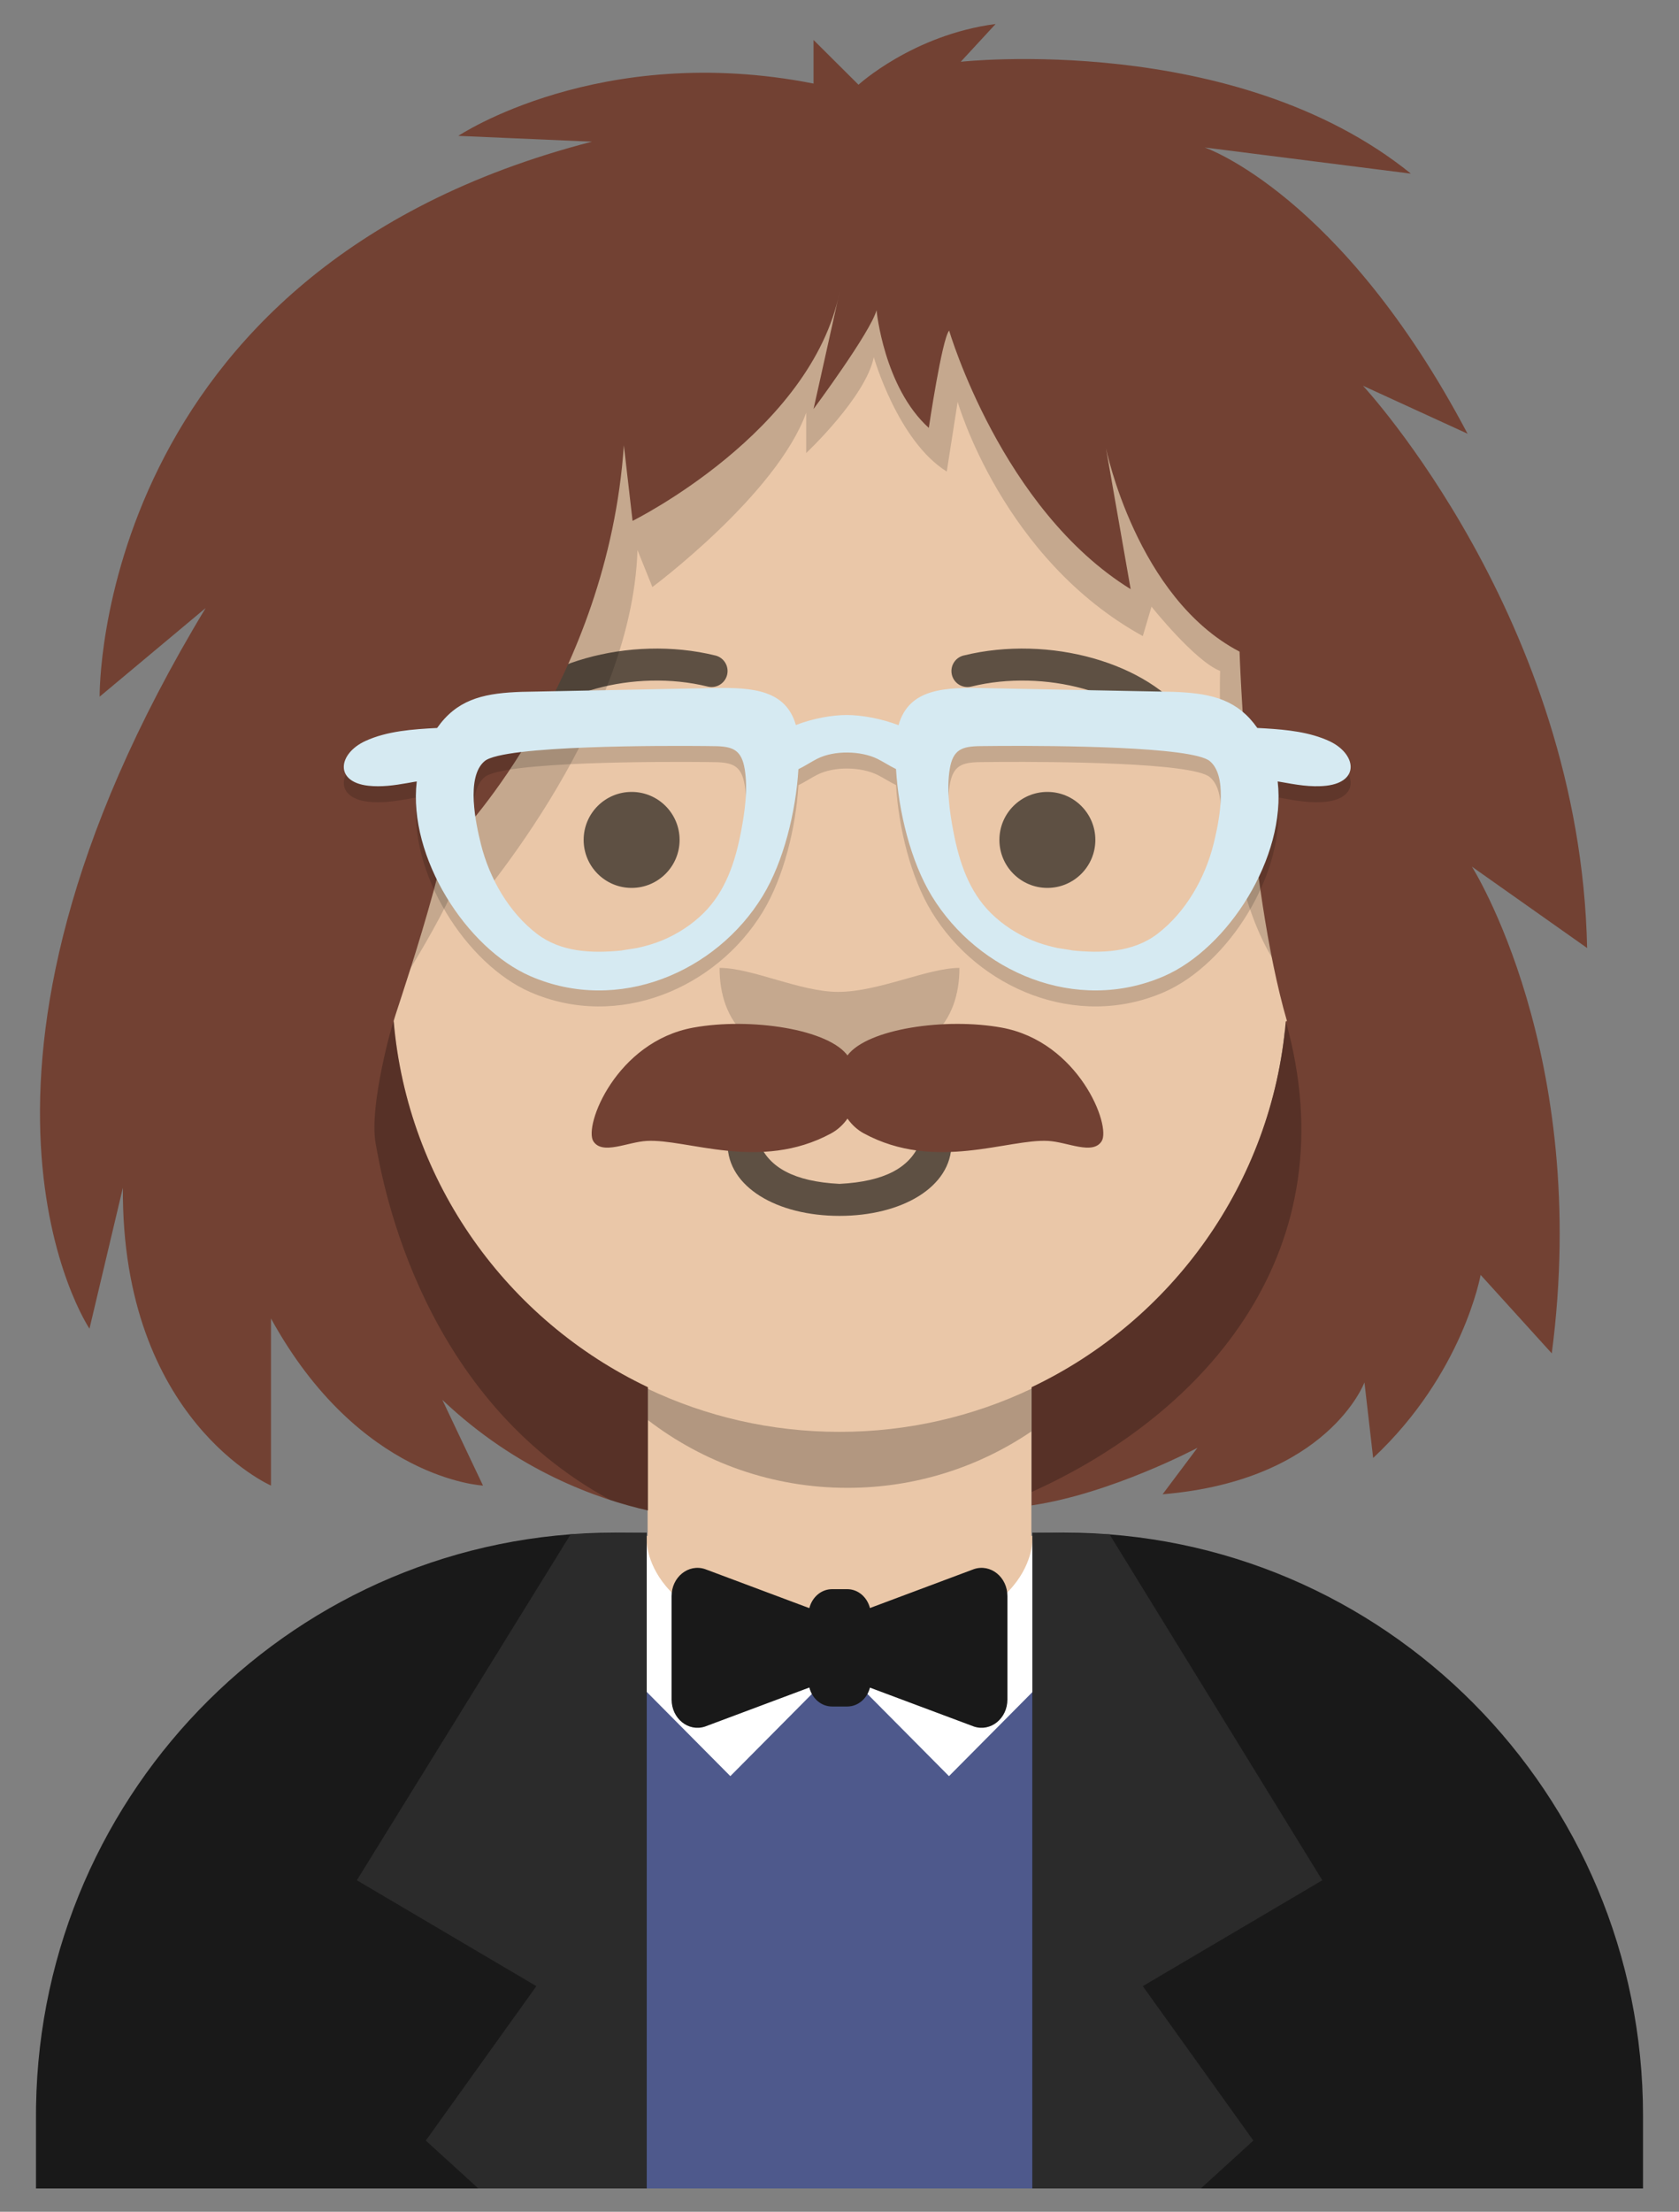 <svg viewBox="35 7 210 276.5" xmlns="http://www.w3.org/2000/svg" xmlns:xlink="http://www.w3.org/1999/xlink" overflow="visible" width="210px" height="276.5px"><rect x="35" y="7" width="210" height="276.5" fill="#808080" stroke="none"/><defs><path d="M83,36.348 C83,52.629 105.162,65.828 132.5,65.828 C159.838,65.828 182,52.629 182,36.348 C182,34.985 181.845,33.645 181.544,32.331 C210.784,41.488 232,68.792 232,101.052 L232,110 L32,110 L32,101.052 C32,68.397 53.739,40.82 83.534,32.002 C83.182,33.421 83,34.871 83,36.348 Z" id="masteravataaardefault-path-1"/></defs><g id="Master/Avataaar/Default" stroke="none" stroke-width="1" fill="none" fill-rule="evenodd"><path d="M140,36 C170.928,36 196,61.072 196,92 L196.001,98.166 C201.676,99.119 206,104.054 206,110 L206,124 C206,130.052 201.519,135.058 195.694,135.881 C193.628,155.686 181.238,172.422 164.001,180.61 L164,199 L168,199 C207.765,199 240,231.235 240,271 L240,280 L40,280 L40,271 C40,231.235 72.235,199 112,199 L116,199 L116,180.611 C98.763,172.422 86.372,155.687 84.305,135.881 C78.481,135.058 74,130.052 74,124 L74,110 C74,104.054 78.325,99.118 84,98.166 L84,92 C84,61.072 109.072,36 140,36 Z" id="Body" fill="#eac7a8"/><path d="M115.998,180.61 C123.273,184.066 131.411,186 140,186 C148.589,186 156.726,184.066 164,180.611 L164,185.946 C157.442,190.398 149.525,193 141,193 C131.589,193 122.919,189.829 115.999,184.498 Z" id="shadow" fill-opacity=".24" fill="#000"/><g id="Nose" transform="translate(112, 122) scale(1 1)" fill="#000"><g id="Nose/Wide" stroke="none" stroke-width="1" fill="none" fill-rule="evenodd"><path d="M13,6 C13,12.627 16.828,18 28,18 C39.172,18 43,12.627 43,6 C39.036,6 32.897,9 27.838,9 C23.079,9 17.101,6 13,6 Z" id="Nose" fill-opacity=".16" fill="#000"/></g></g><g id="Clothing" transform="translate(8, 170) scale(1 1)"><g id="Clothing/Bond Suit" stroke="none" stroke-width="1" fill="none" fill-rule="evenodd"><g id="Suit" transform="translate(31.5, 28.6)"><path d="M124.38,3.001 L128.36,3.001 C167.926,3.001 200,34.435 200,73.212 L200,81.988 L1,81.988 L1,73.212 L1.01,72.05 C1.642,33.81 33.47,3.001 72.64,3.001 L76.62,3.001 C76.62,3.001 76.424,15.113 100.492,15.113 C124.56,15.113 124.38,3.001 124.38,3.001" id="Fill-1" fill="#4e598c"/><path d="M86.846,30.44 L100.52,16.669 L114.194,30.44 L142.147,2.288 C137.77,1.454 133.258,1 128.639,1 L124.619,1 C124.619,1 124.801,13.573 100.491,13.573 C76.181,13.573 76.38,1 76.38,1 L72.36,1 C67.753,1 63.253,1.45 58.885,2.28 L86.846,30.44 Z" id="Fill-7" fill="#FFF"/><path d="M128.64,0.001 L124.641,0.001 L124.641,81.988 L201,81.988 L201,72.879 C201,32.629 168.604,0.001 128.64,0.001" id="Fill-9" fill="#191919"/><path d="M76.38,0.001 L72.36,0.001 C32.796,0.001 0.649,31.98 0.009,71.673 L0,72.879 L0,81.988 L76.38,81.988 L76.38,0.001 Z" id="Fill-12" fill="#191919"/><path d="M66.874,0.206 L40.133,43.457 L62.585,56.695 L48.758,75.998 L55.328,81.988 L76.38,81.988 L76.38,0.001 C76.38,0.001 73.265,0.043 66.874,0.206" id="Fill-15" fill="#2B2B2B"/><path d="M134.28,0.225 L160.887,43.458 L138.436,56.694 L152.264,75.998 L145.691,81.988 L124.64,81.987 L124.64,-0.001 C124.64,-0.001 127.889,0.062 134.28,0.225" id="Fill-18" fill="#2B2B2B"/><path d="M117.319,4.557 L104.309,9.425 C103.96,8.066 102.826,7.065 101.468,7.065 L99.573,7.065 C98.209,7.065 97.073,8.073 96.727,9.439 L83.681,4.557 C81.601,3.864 79.5,5.557 79.5,7.925 L79.5,20.876 C79.5,23.243 81.601,24.936 83.681,24.243 L96.727,19.362 C97.073,20.727 98.209,21.735 99.573,21.735 L101.468,21.735 C102.826,21.735 103.96,20.733 104.309,19.376 L117.319,24.243 C119.399,24.936 121.5,23.243 121.5,20.876 L121.5,7.925 C121.5,5.557 119.399,3.864 117.319,4.557" id="Fill-1" fill="#191919"/></g></g></g><g id="Mouth" transform="translate(86, 134) scale(1 1)" fill="#000"><g id="Mouth/Twinkle" stroke="none" stroke-width="1" fill="none" fill-rule="evenodd"><path d="M40,16 C40,21.372 46.158,25 54,25 C61.842,25 68,21.372 68,16 C68,14.895 67.05,14 66,14 C64.707,14 64.13,14.905 64,16 C62.758,18.938 59.683,20.716 54,21 C48.317,20.716 45.242,18.938 44,16 C43.87,14.905 43.293,14 42,14 C40.95,14 40,14.895 40,16 Z" id="Mouth" fill-opacity=".6" fill="#000" fill-rule="nonzero"/></g></g><g id="Eyes" transform="translate(84, 90) scale(1 1)" fill="#000"><g id="Eyes/Default" stroke="none" stroke-width="1" fill="none" fill-rule="evenodd"><circle id="Eye" fill-opacity=".6" fill="#000" cx="30" cy="22" r="6"/><circle id="Eye" fill-opacity=".6" fill="#000" cx="82" cy="22" r="6"/></g></g><g id="Eyebrow/Outline" transform="translate(84, 82) scale(1 1)" fill="#000"><g id="Eyebrow/Outline/Default" stroke="none" stroke-width="1" fill="none" fill-rule="evenodd"><g id="I-Browse" transform="translate(12, 6)" fill="#000" fill-opacity=".6" fill-rule="nonzero"><path d="M3.63,11.159 C7.545,5.65 18.278,2.561 27.523,4.831 C28.596,5.095 29.679,4.439 29.942,3.366 C30.206,2.293 29.55,1.21 28.477,0.947 C17.74,-1.69 5.312,1.887 0.37,8.841 C-0.27,9.742 -0.059,10.99 0.841,11.63 C1.742,12.27 2.99,12.059 3.63,11.159 Z" id="Eyebrow"/><path d="M61.63,11.159 C65.545,5.65 76.278,2.561 85.523,4.831 C86.596,5.095 87.679,4.439 87.942,3.366 C88.206,2.293 87.55,1.21 86.477,0.947 C75.74,-1.69 63.312,1.887 58.37,8.841 C57.73,9.742 57.941,10.99 58.841,11.63 C59.742,12.27 60.99,12.059 61.63,11.159 Z" id="Eyebrow" transform="translate(73, 6.039) scale(-1, 1) translate(-73, -6.039)"/></g></g></g><g id="Facial Hair" transform="translate(57, 72) scale(1 1)" fill="#000"><defs><path d="M64.721,63.464 C71.838,62.17 81.796,63.646 84.107,67.092 L83.998,66.939 L84.01,66.922 C86.531,63.598 96.277,62.191 103.274,63.464 C112.928,65.221 117.019,75.767 115.78,77.679 C114.655,79.415 111.536,77.774 109.12,77.63 C104.119,77.332 94.948,81.51 86.046,76.689 C85.235,76.25 84.539,75.608 83.998,74.839 C83.457,75.608 82.761,76.25 81.95,76.689 C73.048,81.51 63.877,77.332 58.876,77.63 C56.46,77.774 53.341,79.415 52.216,77.679 C50.977,75.767 55.068,65.221 64.721,63.464 Z" id="facial-hairmoustache-magnum-path-1"/></defs><g id="Facial Hair/Moustache Magnum" stroke="none" stroke-width="1" fill="none" fill-rule="evenodd"><mask id="facial-hairmoustache-magnum-mask-2" fill="#ffffff"><use xlink:href="#facial-hairmoustache-magnum-path-1" fill="#ffffff"/></mask><use id="Hey..." fill="#724133" xlink:href="#facial-hairmoustache-magnum-path-1"/></g></g><g id="Hairstyle" transform="translate(7, 0) scale(1 1)"><defs><path d="M264,0 L264,280 L232,280 L232,271 C232,231.235 199.765,199 160,199 L160,199 L156,199 L156.001,180.61 C173.531,172.282 186.048,155.114 187.791,134.867 C193.569,134.003 198,129.019 198,123 L198,123 L198,110 C198,104.054 193.676,99.119 188.001,98.166 L188,92 C188,61.072 162.928,36 132,36 C101.072,36 76,61.072 76,92 L76,92 L76,98.166 C70.325,99.118 66,104.054 66,110 L66,110 L66,123 C66,129.019 70.431,134.003 76.209,134.867 C77.952,155.115 90.469,172.283 108,180.611 L108,199 L104,199 C64.633,199 32.645,230.594 32.01,269.809 L32,271 L32,280 L0,280 L0,0 L264,0 Z" id="hairstylewild-path-1"/></defs><g id="Hairstyle/Wild" stroke="none" stroke-width="1" fill="none" fill-rule="evenodd"><g id="template-for-hairstyles" opacity=".184" transform="translate(1, 0)"><mask id="hairstylewild-mask-2" fill="#ffffff"><use xlink:href="#hairstylewild-path-1" fill="#ffffff"/></mask><g id="Mask-Hair"/></g><path d="M75.397,134.241 C75.397,134.241 83.092,122.873 85.663,115.942 L86.207,121.527 C86.207,121.527 107.049,98.234 107.73,75.758 L109.597,80.389 C109.597,80.389 125.13,68.837 128.835,58.594 L128.835,63.634 C128.835,63.634 136.295,56.633 137.289,51.647 C137.289,51.647 140.286,62.136 146.416,65.95 L147.778,57.232 C147.778,57.232 153.363,76.847 170.936,86.519 L172.025,82.841 C172.025,82.841 177.459,89.66 180.607,90.878 C180.607,90.878 179.453,122.753 191.336,131.608 C203.22,140.462 190.551,69.083 190.551,69.083 L159.493,45.381 L134.429,36 L73.267,54.371 L67.001,117.713 L75.397,134.241 Z" id="Fill-1" fill-opacity=".16" fill="#000"/><g id="Group-9" transform="translate(33, 10)"><path d="M193.508,115.514 C192.66,74.467 165.476,45.225 165.476,45.225 L178.553,51.219 C162.751,21.25 145.679,15.438 145.679,15.438 L171.469,18.707 C149.431,0.909 115.165,4.722 115.165,4.722 L119.525,-0 C109.172,1.357 102.377,7.593 102.377,7.593 L96.754,1.998 L96.754,7.447 C69.987,2.18 52.323,13.985 52.323,13.985 L69.033,14.712 C6.735,30.78 7.462,84.093 7.462,84.093 L20.72,73.014 C-14.878,131.86 6.191,163.1 6.191,163.1 L10.368,145.482 C10.186,174.542 28.894,182.715 28.894,182.715 L28.894,161.828 C39.973,181.989 55.411,182.715 55.411,182.715 L50.325,171.999 C59.697,180.909 69.874,184.434 76.031,185.822 L76.031,170.42 C58.5,162.092 45.983,144.924 44.24,124.676 C44.072,124.651 51.094,105.301 52.505,92.91 L52.505,101.347 C52.505,101.347 71.03,81.913 73.029,52.671 L74.118,62.116 C74.118,62.116 96.52,51.037 100.031,33.419 L96.754,48.131 C96.754,48.131 103.904,38.505 104.631,35.78 C104.631,35.78 105.539,45.407 111.17,50.492 C111.17,50.492 112.805,39.413 113.713,38.323 C113.713,38.323 120.251,60.663 136.416,70.652 L133.328,53.035 C133.328,53.035 137.143,71.742 150.037,78.462 C150.037,78.462 150.965,107.435 155.967,124.648 C155.918,124.656 155.871,124.669 155.822,124.676 C154.079,144.923 141.562,162.091 124.031,170.419 L124.031,185.193 C134.01,183.721 144.771,177.993 144.771,177.993 L140.411,183.805 C161.116,182.075 165.657,169.82 165.657,169.82 L166.747,179.264 C178.008,168.73 180.188,156.379 180.188,156.379 L189.087,166.188 C193.99,128.772 179.098,105.343 179.098,105.343 L193.508,115.514 Z" id="Fill-1" fill="#724133"/><path d="M44.24,124.676 C44.139,124.661 41.159,135.117 41.97,139.852 C42.965,145.65 47.896,171.835 71.352,184.528 C73.073,185.087 74.657,185.511 76.031,185.822 L76.031,170.42 C58.5,162.092 45.983,144.924 44.24,124.676" id="Fill-4" fill-opacity=".24" fill="#000"/><path d="M124.031,170.419 L124.031,183.516 C146.065,173.602 163.806,153.1 155.822,124.676 C154.079,144.923 141.561,162.091 124.031,170.419 Z" id="Fill-7" fill-opacity=".24" fill="#000"/></g></g></g><g id="Accesories" transform="translate(70, 85) scale(1 1)"><g id="Accesories/Prescription 01" stroke="none" stroke-width="1" fill="none" fill-rule="evenodd"><g id="Glasses" transform="translate(8, 8)"><path d="M80.421,2.032 L103.712,2.488 L104.419,2.517 C108.717,2.731 111.842,3.561 114.259,7.005 L115.271,7.061 C117.985,7.224 120.816,7.52 123.242,8.639 C126.626,10.201 127.149,13.739 122.882,14.226 C120.961,14.446 119.037,14.083 117.144,13.745 L116.805,13.691 C117.909,23.152 110.598,34.56 102.577,38.037 C91.6,42.797 79.338,37.529 73.534,28.004 C70.908,23.693 69.391,17.488 69.068,12.143 C68.249,11.745 67.467,11.22 66.719,10.855 C64.712,9.877 61.381,9.757 59.213,10.855 C58.467,11.233 57.684,11.762 56.861,12.159 C56.536,17.501 55.02,23.699 52.396,28.006 C46.592,37.532 34.329,42.799 23.352,38.039 C15.331,34.562 8.019,23.153 9.125,13.691 L8.787,13.745 L7.912,13.9 C6.303,14.181 4.675,14.412 3.049,14.226 C-1.218,13.739 -0.695,10.201 2.69,8.639 C5.419,7.38 8.66,7.162 11.672,7.006 C14.089,3.563 17.214,2.733 21.511,2.52 L22.218,2.49 L46.367,2.014 C51.191,1.923 55.3,2.28 56.542,6.64 C58.63,5.826 61.047,5.385 62.891,5.385 C64.75,5.385 67.24,5.833 69.383,6.659 C70.688,2.021 75.224,1.892 80.421,2.032 Z M46.679,9.284 L45.174,9.263 C40.255,9.217 20.018,9.153 17.616,11.149 C15.226,13.134 16.534,19.073 17.157,21.556 C18.22,25.8 20.64,30.06 24.172,32.752 C27.161,35.03 30.987,35.188 34.599,34.839 L34.814,34.815 C34.576,34.827 36.28,34.588 36.629,34.522 L36.661,34.516 C37.73,34.286 38.799,33.983 39.811,33.564 C41.717,32.775 43.508,31.619 44.978,30.169 C47.767,27.415 48.965,23.723 49.685,19.955 C50.157,17.487 50.555,14.671 50.146,12.165 C49.767,9.846 48.758,9.355 46.679,9.284 L46.679,9.284 Z M82.243,9.25 L79.681,9.273 C77.309,9.295 76.188,9.689 75.784,12.163 C75.374,14.668 75.772,17.485 76.244,19.952 C76.965,23.72 78.163,27.412 80.952,30.166 C82.421,31.616 84.213,32.772 86.119,33.562 C86.962,33.911 87.845,34.179 88.734,34.392 L89.268,34.513 C89.513,34.566 91.203,34.803 91.137,34.813 L90.986,34.802 C94.697,35.193 98.673,35.1 101.757,32.75 C105.29,30.058 107.709,25.798 108.773,21.554 L108.961,20.777 C109.607,18 110.481,12.948 108.314,11.147 C106.107,9.313 88.851,9.218 82.243,9.25 L82.243,9.25 Z" id="Shape" fill-opacity=".16" fill="#000"/><path d="M80.421,0.032 L103.712,0.488 L104.419,0.517 C108.717,0.731 111.842,1.561 114.259,5.005 L115.271,5.061 C117.985,5.224 120.816,5.52 123.242,6.639 C126.626,8.201 127.149,11.739 122.882,12.226 C120.961,12.446 119.037,12.083 117.144,11.745 L116.805,11.691 C117.909,21.152 110.598,32.56 102.577,36.037 C91.6,40.797 79.338,35.529 73.534,26.004 C70.908,21.693 69.391,15.488 69.068,10.143 C68.249,9.745 67.467,9.22 66.719,8.855 C64.712,7.877 61.381,7.757 59.213,8.855 C58.467,9.233 57.684,9.762 56.861,10.159 C56.536,15.501 55.02,21.699 52.396,26.006 C46.592,35.532 34.329,40.799 23.352,36.039 C15.331,32.562 8.019,21.153 9.125,11.691 L8.787,11.745 L7.912,11.9 C6.303,12.181 4.675,12.412 3.049,12.226 C-1.218,11.739 -0.695,8.201 2.69,6.639 C5.419,5.38 8.66,5.162 11.672,5.006 C14.089,1.563 17.214,0.733 21.511,0.52 L22.218,0.49 L46.367,0.014 C51.191,-0.077 55.3,0.28 56.542,4.64 C58.63,3.826 61.047,3.385 62.891,3.385 C64.75,3.385 67.24,3.833 69.383,4.659 C70.688,0.021 75.224,-0.108 80.421,0.032 Z M46.679,7.284 L45.174,7.263 C40.255,7.217 20.018,7.153 17.616,9.149 C15.226,11.134 16.534,17.073 17.157,19.556 C18.22,23.8 20.64,28.06 24.172,30.753 C27.161,33.03 30.987,33.188 34.599,32.839 L34.814,32.815 C34.576,32.827 36.28,32.588 36.629,32.522 L36.661,32.516 C37.73,32.286 38.799,31.983 39.811,31.564 C41.717,30.775 43.508,29.619 44.978,28.169 C47.767,25.415 48.965,21.723 49.685,17.955 C50.157,15.487 50.555,12.671 50.146,10.165 C49.767,7.846 48.758,7.355 46.679,7.284 L46.679,7.284 Z M82.243,7.25 L79.681,7.273 C77.309,7.295 76.188,7.689 75.784,10.163 C75.374,12.668 75.772,15.485 76.244,17.952 C76.965,21.72 78.163,25.412 80.952,28.166 C82.421,29.616 84.213,30.772 86.119,31.562 C86.962,31.911 87.845,32.179 88.734,32.392 L89.268,32.513 C89.513,32.566 91.203,32.803 91.137,32.813 L90.986,32.802 C94.697,33.193 98.673,33.1 101.757,30.75 C105.29,28.058 107.709,23.798 108.773,19.554 L108.961,18.777 C109.607,16 110.481,10.948 108.314,9.147 C106.107,7.313 88.851,7.218 82.243,7.25 L82.243,7.25 Z" id="Shape-Copy" fill="#D6EAF2"/></g></g></g></g></svg>